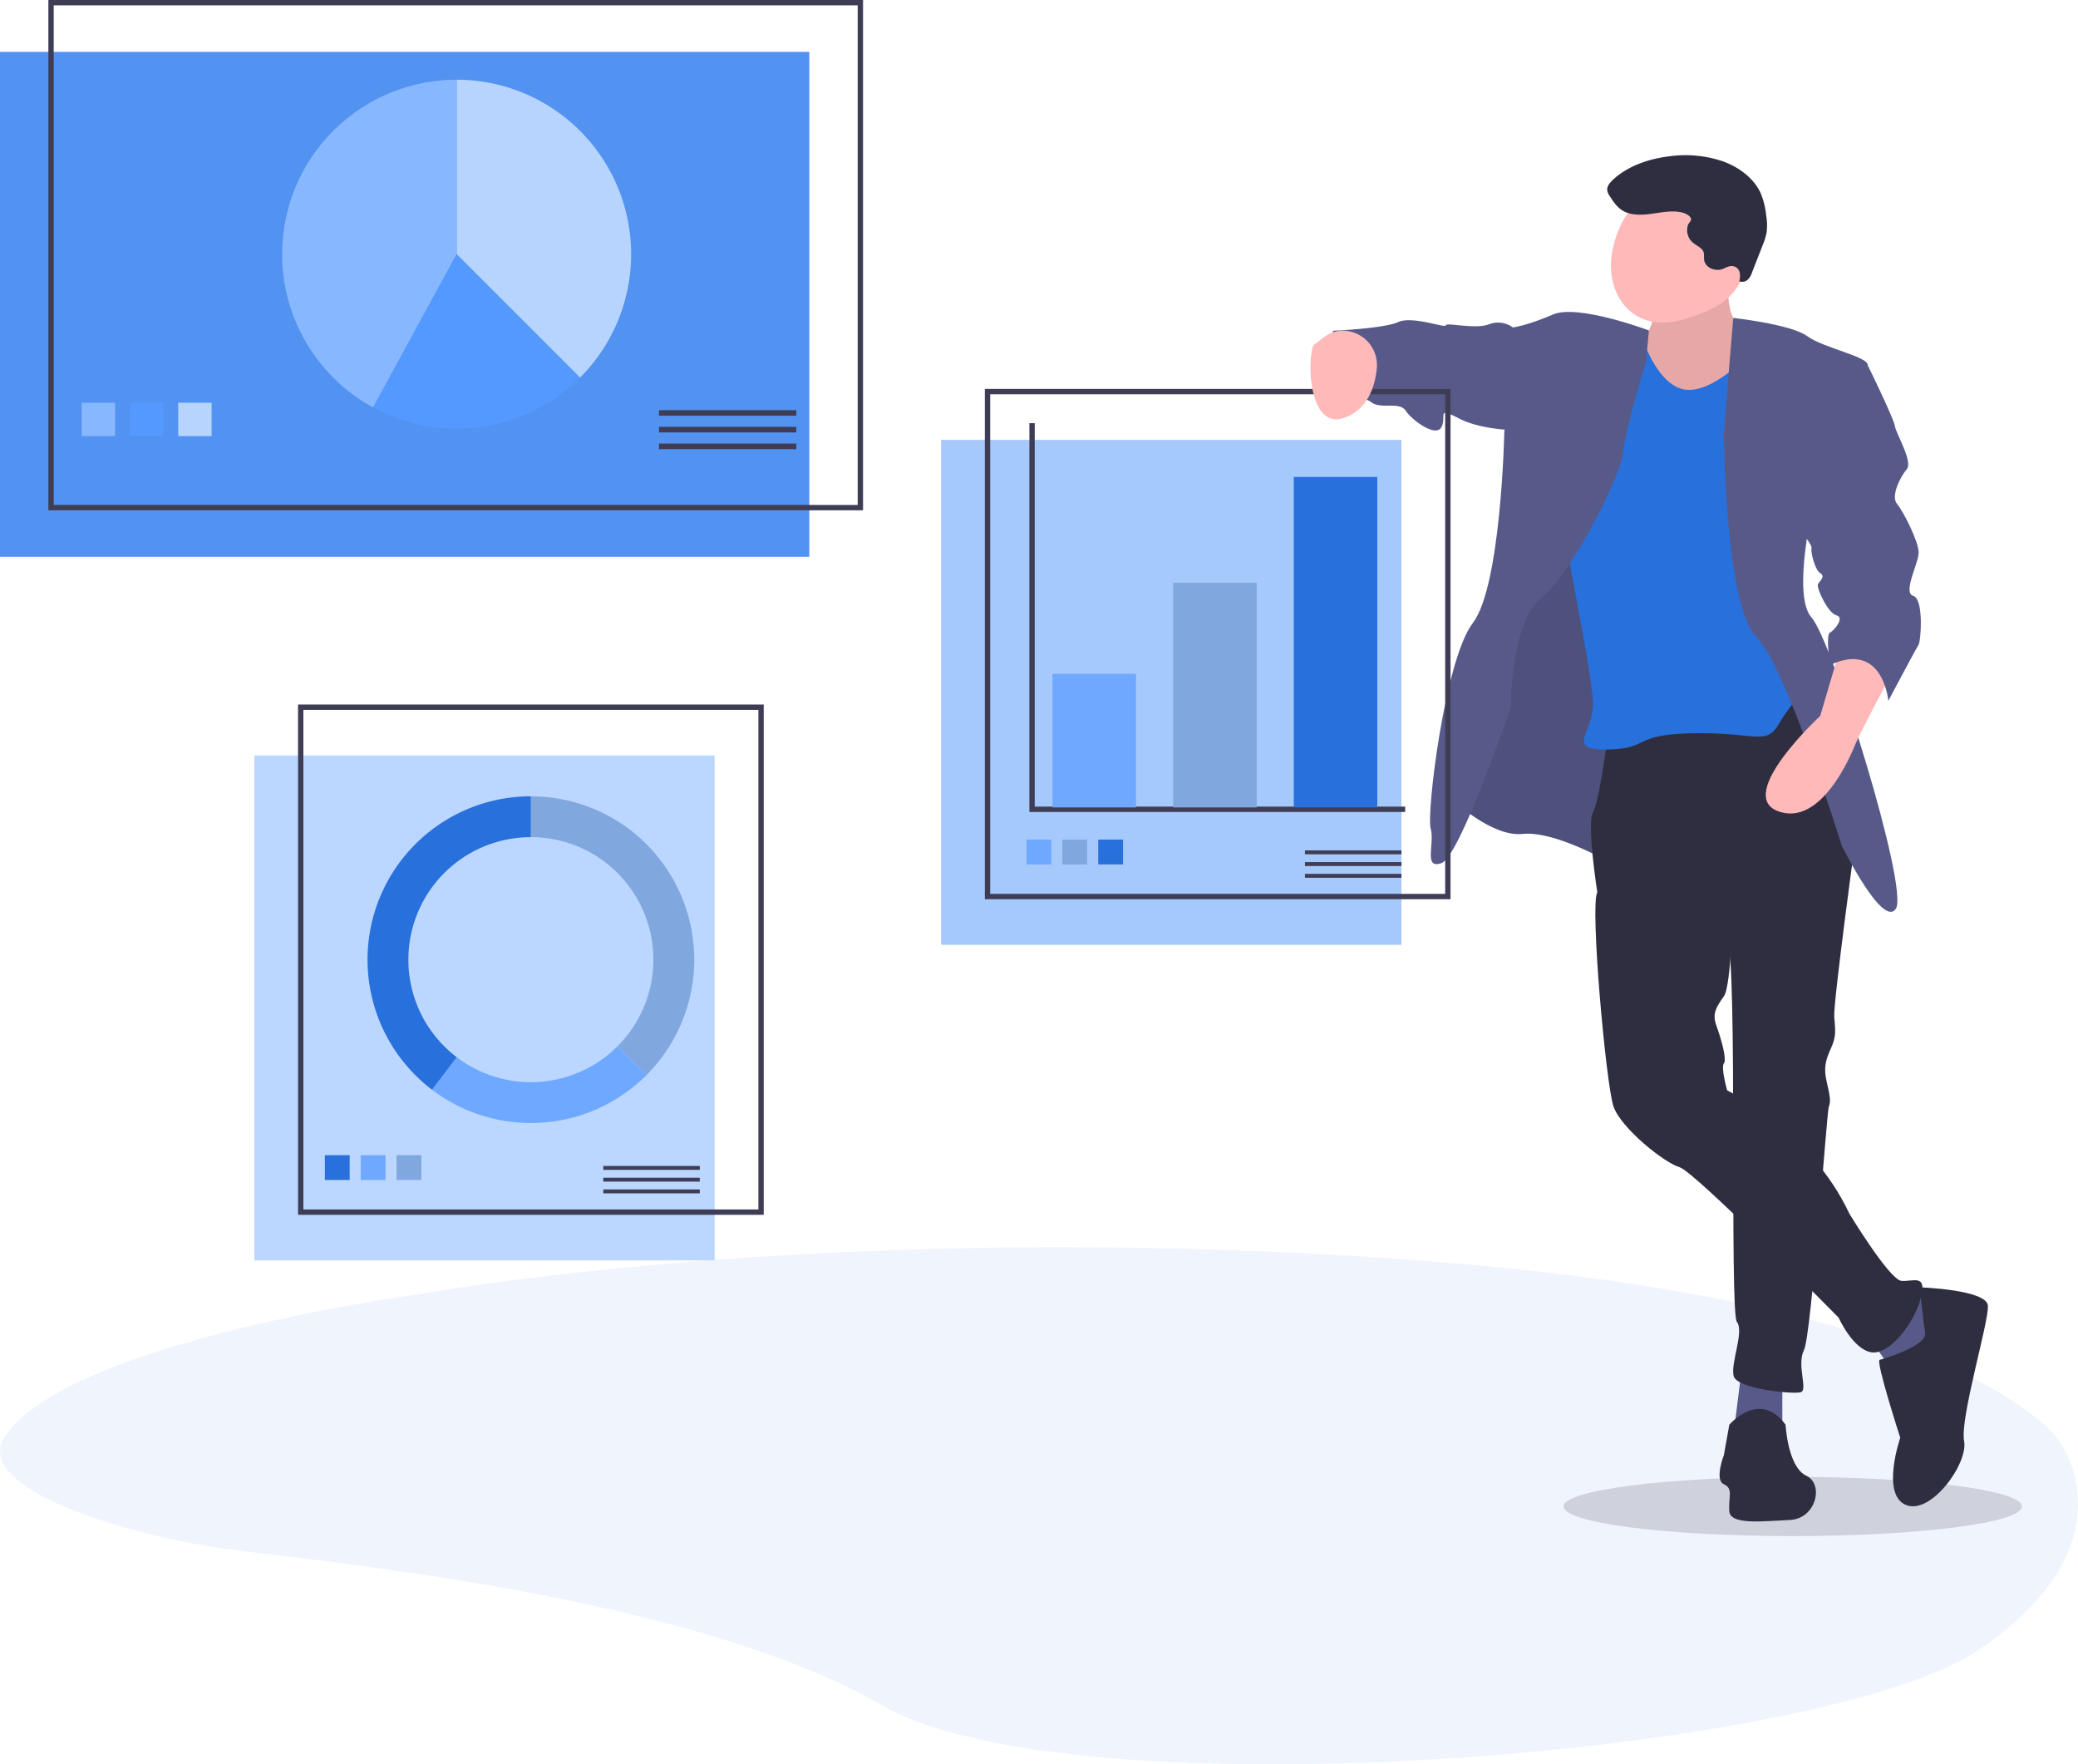 <svg xmlns="http://www.w3.org/2000/svg" width="776.932" height="659.574" viewBox="0 0 776.932 659.574"><g transform="translate(-932.568 -289)"><g transform="translate(932.568 755.245)"><path d="M-3015.552,7140.271c35.59,4.861,174.39,17.216,245.57,58.536s351.627,18.837,409.994-20.659,30.608-77.576,30.608-77.576-31.32-53.674-246.993-68.662-366.575,13.165-366.575,13.165-128.834,17.015-154.459,52.46C-3112.356,7117.586-3051.141,7135.41-3015.552,7140.271Z" transform="translate(3099.715 -7027.514)" fill="rgba(40,112,219,0.07)"/></g><g transform="translate(932.568 290)"><ellipse cx="85.717" cy="11.072" rx="85.717" ry="11.072" transform="translate(584.577 551.121)" fill="rgba(63,61,86,0.19)"/><path d="M0,0H302.591V188.772H0Z" transform="translate(0 18.391)" fill="#5292f1"/><rect width="302.591" height="188.772" transform="translate(19.085 0)" fill="none" stroke="#3f3d56" stroke-miterlimit="10" stroke-width="2"/><path d="M332.13,188.467A65.237,65.237,0,0,0,286,77.1v65.237Z" transform="translate(-115.272 -48.298)" fill="#b7d4ff"/><path d="M257.235,77.1a65.245,65.245,0,0,0-31.209,122.538l31.209-57.3Z" transform="translate(-86.507 -48.298)" fill="#87b7ff"/><path d="M318.37,217.23l-46.13-46.13-31.209,57.3A65.272,65.272,0,0,0,318.37,217.23Z" transform="translate(-101.513 -77.061)" fill="#5499ff"/><rect width="12.492" height="12.492" transform="translate(30.537 149.56)" fill="#87b7ff"/><rect width="12.492" height="12.492" transform="translate(48.581 149.56)" fill="#5499ff"/><path d="M0,0H12.492V12.492H0Z" transform="translate(66.625 149.56)" fill="#b7d4ff"/><rect width="51.357" height="2.082" transform="translate(246.375 152.336)" fill="#3f3d56"/><rect width="51.357" height="2.082" transform="translate(246.375 158.583)" fill="#3f3d56"/><rect width="51.357" height="2.082" transform="translate(246.375 164.829)" fill="#3f3d56"/><rect width="172.116" height="188.772" transform="translate(95.08 281.423)" fill="#bcd7ff"/><rect width="172.116" height="188.772" transform="translate(112.43 263.379)" fill="none" stroke="#3f3d56" stroke-miterlimit="10" stroke-width="2"/><rect width="9.28" height="9.28" transform="translate(121.453 430.854)" fill="#2870db"/><rect width="9.28" height="9.28" transform="translate(134.857 430.854)" fill="#6ea8ff"/><path d="M0,0H9.28V9.28H0Z" transform="translate(148.262 430.854)" fill="#81a7df"/><rect width="36.089" height="1.463" transform="translate(225.555 434.885)" fill="#3f3d56"/><rect width="36.089" height="1.463" transform="translate(225.555 439.274)" fill="#3f3d56"/><rect width="36.089" height="1.463" transform="translate(225.555 443.663)" fill="#3f3d56"/><path d="M326,463.1v15.268a45.805,45.805,0,0,1,32.389,78.194l10.8,10.8A61.073,61.073,0,0,0,326,463.1Z" transform="translate(-127.512 -166.408)" fill="#81a7df"/><path d="M352.892,608.565l-10.8-10.8a45.793,45.793,0,0,1-60.1,4.075L272.753,614A61.072,61.072,0,0,0,352.892,608.565Z" transform="translate(-111.219 -207.615)" fill="#6ea8ff"/><path d="M253.267,524.173a45.8,45.8,0,0,1,45.805-45.8V463.1a61.073,61.073,0,0,0-36.954,109.7l9.241-12.16a45.725,45.725,0,0,1-18.092-36.464Z" transform="translate(-100.583 -166.408)" fill="#2870db"/><path d="M955.572,174.418s-2.832,21.036,4.45,23.463,5.259,21.036,5.259,21.036L943.436,235.5l-19.418,1.618-4.855-25.081L922,205.568s10.923-12.945,3.236-26.3S955.572,174.418,955.572,174.418Z" transform="translate(-309.01 -77.261)" fill="#ffb9b9"/><path d="M955.572,174.418s-2.832,21.036,4.45,23.463,5.259,21.036,5.259,21.036L943.436,235.5l-19.418,1.618-4.855-25.081L922,205.568s10.923-12.945,3.236-26.3S955.572,174.418,955.572,174.418Z" transform="translate(-309.01 -77.261)" opacity="0.1"/><path d="M905.738,363.866l-25.486,59.872s-19.822-11.327-31.554-10.113-26.3-12.945-26.3-12.945l14.563-70.39,27.1-74.84,37.622,23.868Z" transform="translate(-279.403 -102.87)" fill="#575a89"/><path d="M905.738,363.866l-25.486,59.872s-19.822-11.327-31.554-10.113-26.3-12.945-26.3-12.945l14.563-70.39,27.1-74.84,37.622,23.868Z" transform="translate(-279.403 -102.87)" opacity="0.1"/><path d="M952.16,742.281V761.7h-18.2l2.831-22.654Z" transform="translate(-285.776 -226.83)" fill="#575a89"/><path d="M1021.254,695.328l13.346,8.091-9.709,22.249-10.112-1.214L1005.07,710.7Z" transform="translate(-307.536 -213.454)" fill="#575a89"/><path d="M972.27,403.5l23.868,56.231s-8.5,62.3-8.091,67.558.809,7.282-1.214,11.732-2.832,7.282-1.618,12.541,1.618,7.282.809,9.3-6.473,85.358-9.3,91.021,1.618,14.968-1.214,15.777-23.868-1.214-25.081-6.068,4.045-16.586,1.214-20.227.4-134.712-3.641-143.611-48.545-16.991-48.545-16.991-4.045-25.89-1.618-29.936,5.665-29.531,5.665-29.531Z" transform="translate(-302.247 -148.173)" fill="#2f2e41"/><path d="M970.019,799.008s11.327-13.35,21.036,0c0,0,.809,15.777,7.686,19.013s3.641,16.181-6.068,16.586-22.25,2.023-22.654-3.236,1.618-8.5-2.023-10.113,0-10.923,0-10.923Z" transform="translate(-323.457 -267.375)" fill="#2f2e41"/><path d="M950.755,515.865s-.4,29.127-3.236,33.172-4.45,6.473-2.832,10.923,4.045,12.541,2.832,14.159,1.214,10.113,1.214,10.113,31.15,14.968,45.713,46.117c0,0,14.968,24.677,19.418,25.081s9.709-2.832,7.281,6.473-11.732,21.441-18.609,20.227S990.4,669.185,990.4,669.185s-53.8-54.613-59.467-56.231S909.09,598.391,906.258,590.3s-8.9-75.649-6.068-80.1,13.35-10.518,13.35-10.518Z" transform="translate(-302.98 -177.602)" fill="#2f2e41"/><path d="M1067.527,727.6s25.082.809,25.486,6.877-10.518,42.072-8.9,50.567-12.541,27.913-21.845,23.868-2.023-25.081-2.023-25.081-9.3-28.722-7.686-29.127,17.8-5.259,16.991-10.113S1067.527,727.6,1067.527,727.6Z" transform="translate(-349.77 -247.34)" fill="#2f2e41"/><path d="M25.069,0A25.081,25.081,0,0,1,50.151,25.081c0,13.852-8.257,20.822-25.081,25.081S-2.5,41.119-.012,25.081C2.506,10.744,11.217,0,25.069,0Z" transform="translate(602.681 68.638)" fill="#ffb9b9"/><path d="M949.917,221.449s-13.754,14.563-23.868,12.136-15.372-19.822-15.372-19.822l-18.2-3.236s-12.945,57.445-12.945,63.108,12.945,66.749,12.945,77.671-10.518,17.4,5.663,16.991,8.5-5.664,31.959-6.068,27.1,4.854,31.959-3.641a67.678,67.678,0,0,1,12.136-14.968l-8.5-29.936-1.217-84.549s-10.372-20.227-15.1-18.609C949.383,210.526,951.939,219.426,949.917,221.449Z" transform="translate(-296.882 -89.096)" fill="#2870db"/><path d="M972.222,205.411s21.569,2.364,27.637,6.814,23.059,7.686,22.654,10.923-19.822,49.354-19.822,49.354-8.9,36.409-1.214,44.9,36.409,101.135,31.554,108.821-20.227-23.463-20.227-23.463-20.632-66.749-31.959-78.076-12.136-72.412-12.136-75.244S972.222,205.411,972.222,205.411Z" transform="translate(-324.171 -87.559)" fill="#575a89"/><path d="M892.235,209.116s-26.577-10.014-35.881-5.969S841.386,208,841.386,208l-3.236,39.645s-1.214,57.04-11.732,70.794-17.4,71.2-15.777,76.862-2.832,15.372,4.045,12.945S840.577,350,840.577,350s0-31.959,11.327-40.858,29.936-45.713,30.745-54.613,8.5-33.577,8.5-33.577Z" transform="translate(-275.732 -86.572)" fill="#575a89"/><path d="M1038.718,392.075s-12.139,22.654-13.756,26.7-12.945,31.554-29.127,25.486,15.777-35.6,15.777-35.6l7.282-24.677S1037.912,379.939,1038.718,392.075Z" transform="translate(-331.071 -142.002)" fill="#ffb9b9"/><path d="M827.6,209.371h-4.045a9.315,9.315,0,0,0-8.9-1.214c-4.854,2.023-16.182-.809-16.182.4s-12.541-3.641-17.8-1.214-24.272,3.236-24.272,3.236-7.686,19.418-2.427,23.059,12.945.809,16.586,3.641,10.518-.4,12.945,3.236,11.327,10.113,13.35,6.068-2.023-7.686,6.473-3.236,21.845,4.45,21.845,4.45Z" transform="translate(-257.903 -87.941)" fill="#575a89"/><path d="M937.547,130.839c-3.566-.7-7.268.076-10.88.578s-7.593.668-10.648-1.043c-2.256-1.264-3.644-3.354-4.946-5.365a5.648,5.648,0,0,1-1.064-2.367c-.154-1.487.961-2.844,2.144-3.948,5.5-5.129,13.528-7.936,21.628-8.828a43.528,43.528,0,0,1,19.748,2.047c6.149,2.289,11.434,6.482,13.851,11.8a29.177,29.177,0,0,1,2.069,8.426,21.4,21.4,0,0,1,.139,6.381,24.144,24.144,0,0,1-1.457,4.623l-4,10.265a6.447,6.447,0,0,1-1.575,2.646,3.065,3.065,0,0,1-3.19.593,7.186,7.186,0,0,0,.144-3.405,3.162,3.162,0,0,0-2.671-2.286c-1.476-.133-2.737.838-4.137,1.257a5.887,5.887,0,0,1-4.049-.43,4.425,4.425,0,0,1-2.376-2.817c-.221-1.174.15-2.43-.374-3.532-.614-1.291-2.242-1.968-3.465-2.9a6.113,6.113,0,0,1-2.188-7.036c.327-.854,1.252-1.243,1.067-2.224C941.071,131.991,938.835,131.091,937.547,130.839Z" transform="translate(-309.091 -52.501)" fill="#2f2e41"/><rect width="172.116" height="188.772" transform="translate(351.866 163.441)" fill="#a6c9fc"/><rect width="172.116" height="188.772" transform="translate(369.216 145.396)" fill="none" stroke="#3f3d56" stroke-miterlimit="10" stroke-width="2"/><path d="M556,227.5V371.855H695.5" transform="translate(-170.127 -70.306)" fill="none" stroke="#3f3d56" stroke-miterlimit="10" stroke-width="2"/><path d="M0,0H31.231V49.969H0Z" transform="translate(393.507 250.887)" fill="#6ea8ff"/><rect width="31.231" height="83.976" transform="translate(438.618 216.88)" fill="#81a7df"/><rect width="31.231" height="123.535" transform="translate(483.729 177.321)" fill="#2870db"/><rect width="9.28" height="9.28" transform="translate(383.79 312.872)" fill="#6ea8ff"/><rect width="9.28" height="9.28" transform="translate(397.195 312.872)" fill="#81a7df"/><rect width="9.28" height="9.28" transform="translate(410.6 312.872)" fill="#2870db"/><rect width="36.089" height="1.463" transform="translate(487.893 316.903)" fill="#3f3d56"/><rect width="36.089" height="1.463" transform="translate(487.893 321.292)" fill="#3f3d56"/><rect width="36.089" height="1.463" transform="translate(487.893 325.681)" fill="#3f3d56"/><path d="M758.706,212.277a12.89,12.89,0,0,1,12.059,14.35c-.723,6.65-3.39,14.925-11.789,18.1-14.968,5.664-14.159-26.3-11.327-27.509C749.536,216.412,752.5,212.007,758.706,212.277Z" transform="translate(-256.025 -89.656)" fill="#ffb9b9"/><path d="M1030.545,227.854l4.45,2.161s9.709,19.822,10.114,22.654,6.877,13.35,4.45,16.182-6.068,10.113-3.641,12.945,8.091,14.159,8.091,18.2-6.068,14.968-2.023,16.182,2.832,16.991,2.023,18.2-11.327,21.036-11.327,21.036-2.023-22.654-21.845-13.35c0,0-1.618-11.327,0-12.136s5.663-5.663,2.427-6.473-7.686-10.518-6.877-11.732,2.832-2.832.809-4.045-3.641-8.091-3.236-9.3-4.45-6.877-4.45-6.877Z" transform="translate(-336.655 -94.427)" fill="#575a89"/></g></g></svg>
